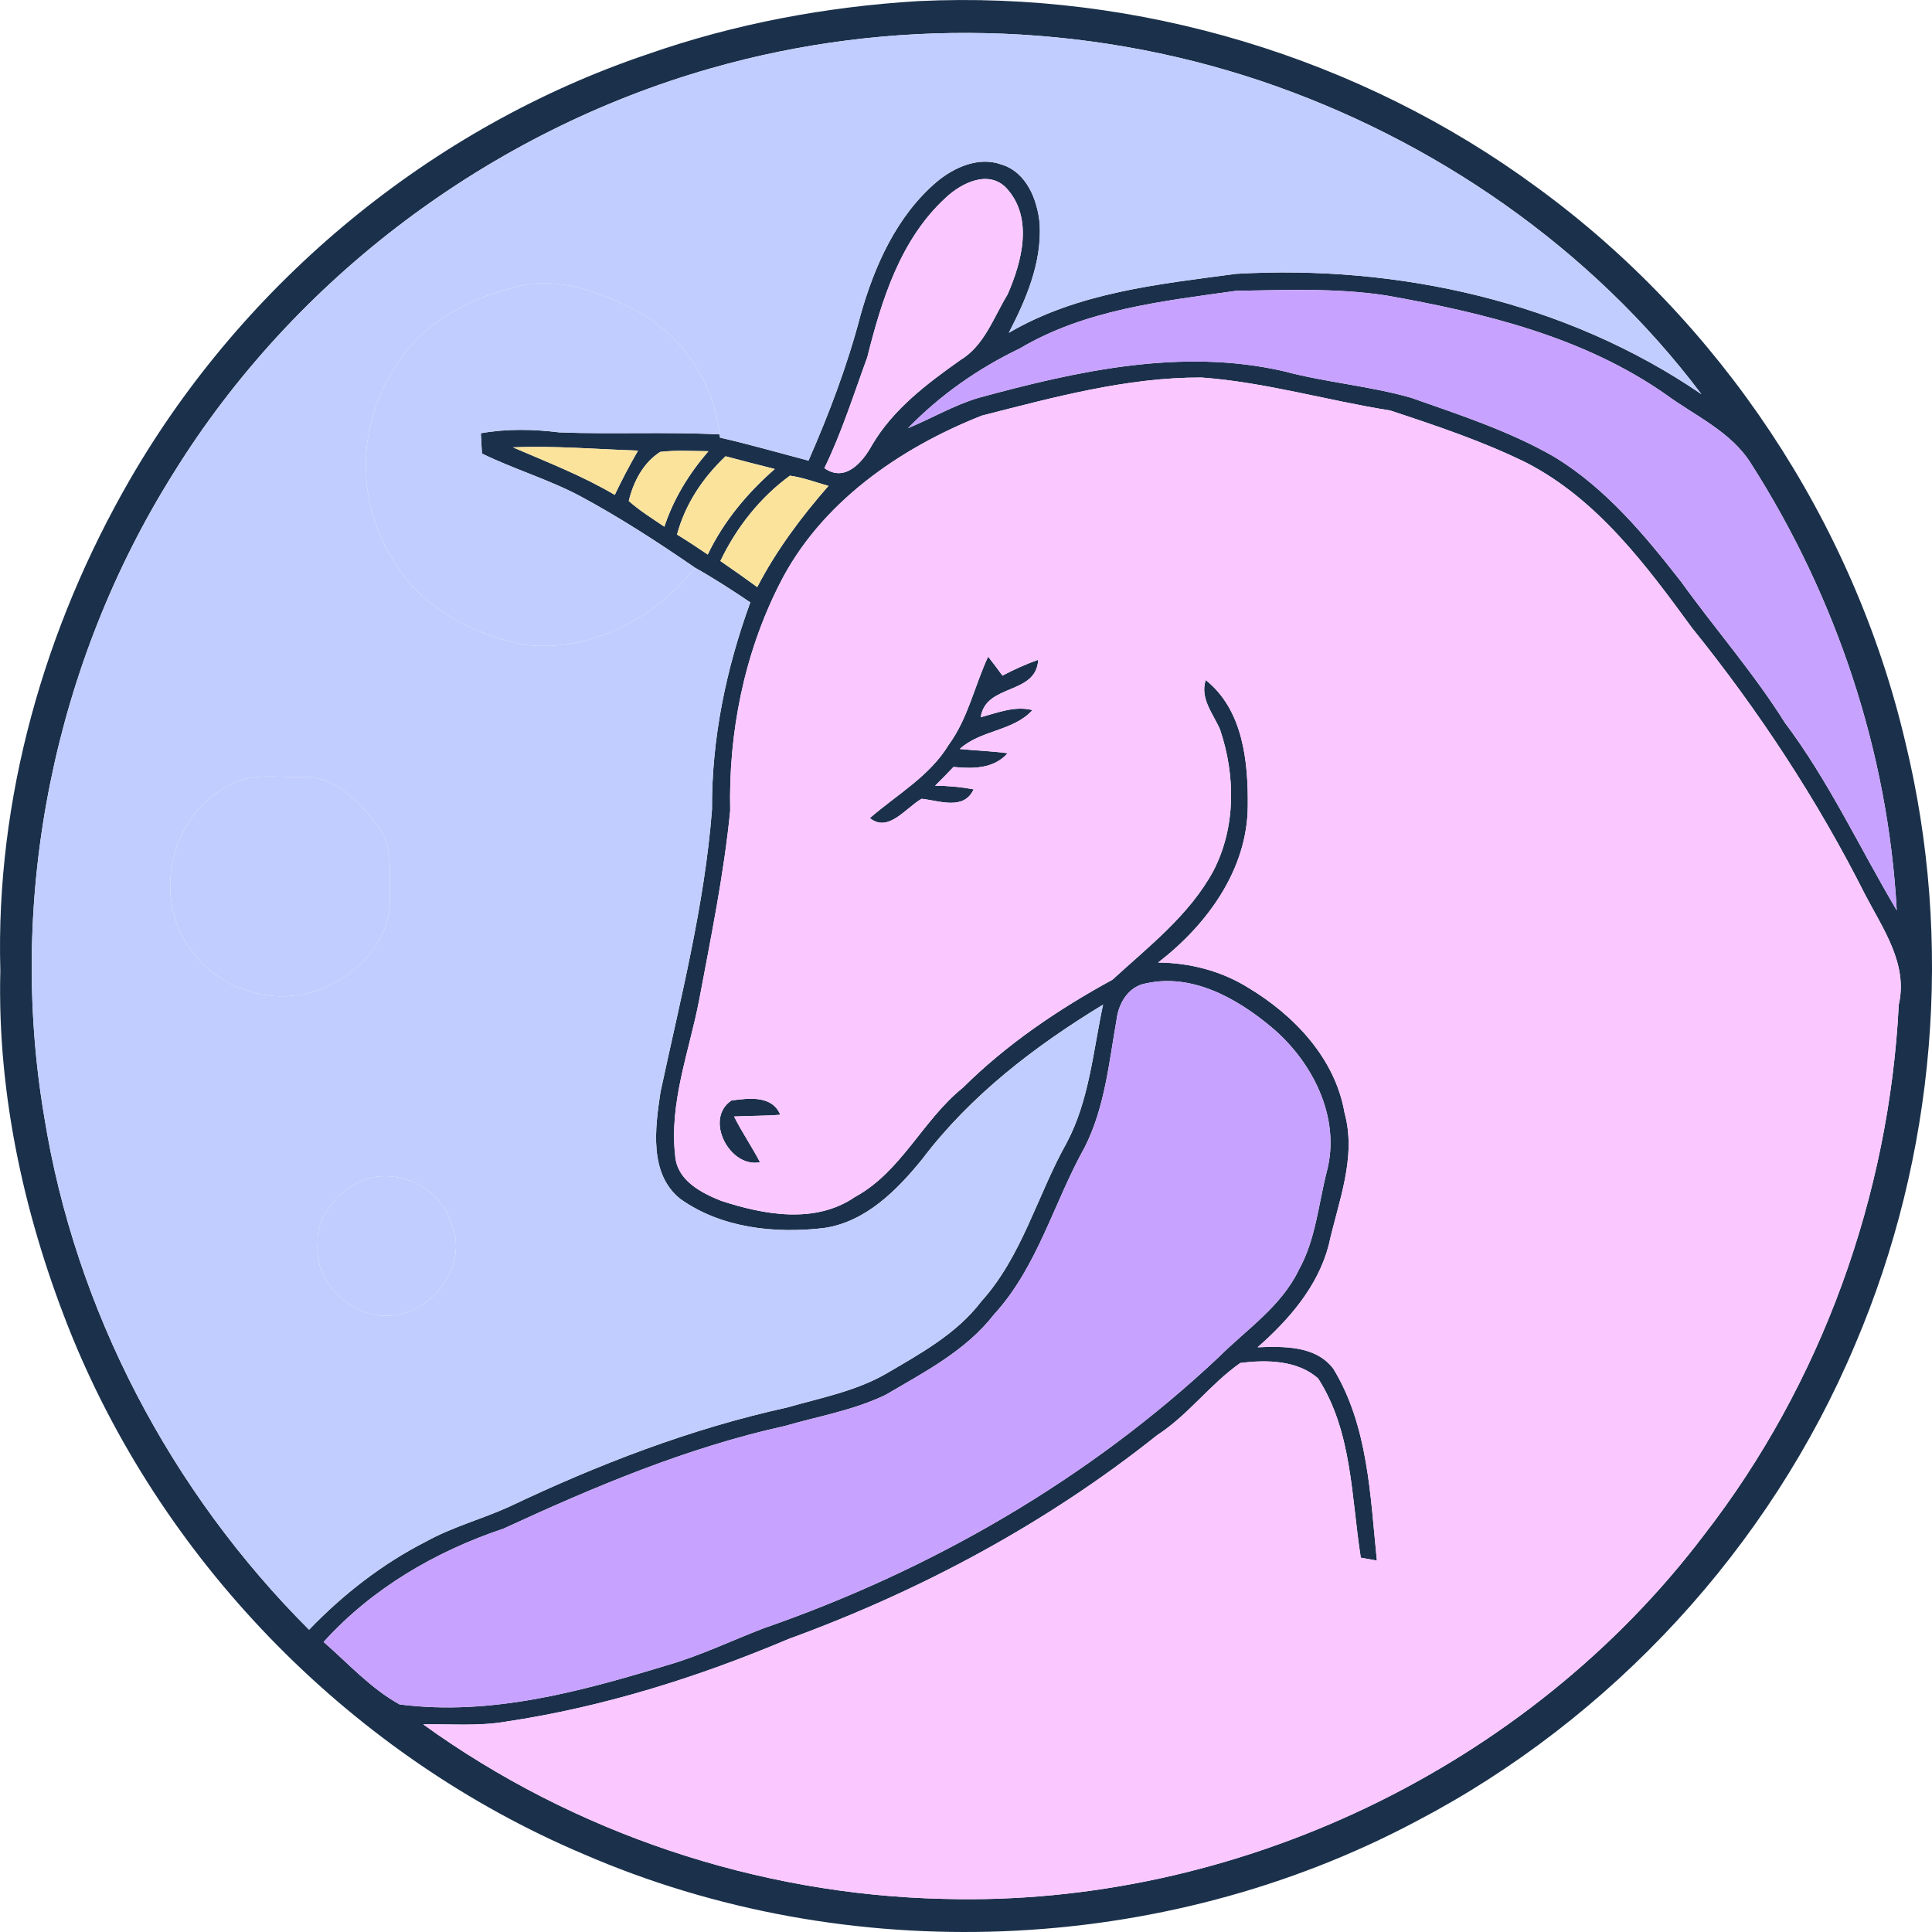 <svg width="40" height="40" viewBox="0 0 40 40" fill="none" xmlns="http://www.w3.org/2000/svg">
<path d="M19.01 0.023C23.559 -0.197 28.168 1.185 31.834 3.888C35.622 6.653 38.374 10.796 39.447 15.361C40.452 19.488 40.077 23.927 38.41 27.833C36.642 32.042 33.369 35.591 29.322 37.708C24.06 40.505 17.542 40.756 12.076 38.385C7.338 36.377 3.46 32.453 1.503 27.697C0.526 25.294 -0.06 22.697 0.007 20.095C-0.094 16.541 0.919 12.994 2.692 9.926C5.055 5.838 8.928 2.632 13.409 1.122C15.211 0.491 17.105 0.138 19.01 0.023ZM14.72 1.414C10.149 2.716 6.096 5.752 3.593 9.794C1.129 13.716 0.141 18.546 0.915 23.115C1.556 27.122 3.531 30.879 6.399 33.742C7.102 33.011 7.912 32.379 8.817 31.918C9.365 31.613 9.975 31.453 10.545 31.194C12.383 30.32 14.297 29.58 16.29 29.142C16.985 28.943 17.713 28.805 18.346 28.441C19.056 28.024 19.803 27.618 20.312 26.95C21.164 26.008 21.474 24.748 22.084 23.662C22.554 22.778 22.63 21.764 22.838 20.8C21.432 21.654 20.096 22.675 19.096 23.996C18.572 24.642 17.921 25.301 17.058 25.425C16.043 25.545 14.932 25.428 14.082 24.82C13.43 24.297 13.566 23.343 13.674 22.613C14.089 20.675 14.588 18.742 14.741 16.761C14.732 15.296 15.033 13.845 15.534 12.472C15.161 12.22 14.783 11.975 14.39 11.754C13.618 11.223 12.831 10.712 12.005 10.268C11.352 9.923 10.639 9.713 9.978 9.39C9.972 9.284 9.961 9.075 9.955 8.97C10.493 8.874 11.04 8.885 11.58 8.952C12.685 8.994 13.791 8.937 14.896 8.994L14.907 9.06C15.522 9.202 16.129 9.375 16.739 9.537C17.166 8.563 17.545 7.564 17.814 6.534C18.103 5.507 18.563 4.472 19.393 3.765C19.754 3.463 20.263 3.235 20.733 3.406C21.257 3.563 21.482 4.143 21.526 4.64C21.569 5.439 21.247 6.196 20.886 6.891C22.314 6.053 23.987 5.884 25.596 5.669C28.952 5.478 32.429 6.247 35.226 8.161C32.946 5.134 29.685 2.88 26.099 1.674C22.445 0.449 18.425 0.354 14.72 1.414ZM19.579 4.095C18.644 4.952 18.255 6.203 17.956 7.397C17.674 8.166 17.428 8.953 17.068 9.692C17.493 9.995 17.857 9.575 18.054 9.216C18.491 8.472 19.19 7.945 19.883 7.455C20.38 7.156 20.571 6.572 20.86 6.098C21.158 5.419 21.401 4.507 20.837 3.895C20.467 3.505 19.902 3.79 19.579 4.095ZM21.113 7.215C20.253 7.627 19.464 8.179 18.799 8.865C19.286 8.664 19.744 8.392 20.252 8.239C22.299 7.68 24.47 7.199 26.584 7.687C27.45 7.918 28.352 7.989 29.215 8.235C30.229 8.593 31.263 8.927 32.197 9.469C33.251 10.116 34.055 11.082 34.807 12.046C35.511 13.025 36.31 13.936 36.952 14.96C37.863 16.171 38.5 17.551 39.27 18.848C39.092 15.572 38.018 12.361 36.254 9.599C35.842 8.937 35.1 8.614 34.491 8.168C32.788 6.975 30.729 6.478 28.712 6.119C27.681 5.959 26.633 6.005 25.595 6.021C24.065 6.235 22.468 6.41 21.113 7.215ZM20.328 8.605C18.618 9.28 16.975 10.42 16.134 12.102C15.406 13.541 15.081 15.173 15.118 16.781C14.988 18.103 14.718 19.407 14.474 20.712C14.267 21.775 13.852 22.833 13.979 23.931C14.018 24.438 14.513 24.696 14.931 24.862C15.817 25.152 16.877 25.347 17.701 24.782C18.663 24.259 19.101 23.191 19.934 22.521C20.843 21.618 21.91 20.897 23.032 20.284C23.786 19.592 24.627 18.946 25.123 18.028C25.59 17.125 25.58 16.05 25.259 15.102C25.116 14.772 24.84 14.465 24.963 14.08C25.736 14.694 25.843 15.765 25.834 16.683C25.829 18.005 24.987 19.151 23.978 19.928C24.631 19.933 25.288 20.102 25.845 20.45C26.795 21.021 27.643 21.911 27.837 23.038C28.093 23.966 27.706 24.884 27.509 25.781C27.283 26.639 26.689 27.32 26.038 27.894C26.581 27.873 27.246 27.859 27.607 28.341C28.329 29.529 28.369 30.966 28.507 32.31C28.423 32.295 28.258 32.265 28.174 32.25C27.976 31 27.999 29.641 27.291 28.54C26.867 28.16 26.215 28.148 25.678 28.22C25.052 28.658 24.602 29.297 23.959 29.712C21.674 31.535 19.067 32.934 16.325 33.934C14.449 34.727 12.49 35.343 10.471 35.645C9.906 35.742 9.332 35.691 8.762 35.701C11.877 37.951 15.688 39.227 19.529 39.314C25.577 39.487 31.628 36.603 35.281 31.778C37.712 28.646 39.113 24.755 39.312 20.801C39.507 19.957 38.983 19.229 38.615 18.521C37.626 16.558 36.41 14.71 35.032 13.001C34.082 11.7 33.076 10.345 31.614 9.586C30.704 9.137 29.738 8.814 28.78 8.498C27.473 8.291 26.197 7.913 24.874 7.816C23.327 7.812 21.818 8.225 20.328 8.605ZM10.62 9.262C11.333 9.569 12.059 9.851 12.728 10.246C12.876 9.933 13.038 9.628 13.21 9.329C12.347 9.301 11.485 9.226 10.62 9.262ZM13.67 9.356C13.318 9.577 13.112 9.978 13.018 10.372C13.245 10.575 13.503 10.733 13.755 10.905C13.946 10.325 14.268 9.803 14.667 9.342C14.335 9.34 14.001 9.317 13.67 9.356ZM15.022 9.447C14.55 9.892 14.187 10.437 14.017 11.067C14.232 11.199 14.443 11.338 14.653 11.481C14.981 10.794 15.471 10.209 16.041 9.71C15.701 9.625 15.361 9.537 15.022 9.447ZM14.915 11.615C15.172 11.791 15.427 11.972 15.678 12.155C16.074 11.392 16.588 10.705 17.152 10.06C16.888 9.985 16.628 9.887 16.355 9.848C15.735 10.301 15.246 10.921 14.915 11.615ZM23.119 21.1C22.961 21.996 22.875 22.927 22.458 23.752C21.816 24.898 21.484 26.227 20.578 27.217C19.997 27.964 19.143 28.405 18.343 28.875C17.685 29.196 16.952 29.32 16.254 29.522C14.225 29.97 12.303 30.781 10.424 31.649C9.018 32.119 7.699 32.889 6.7 33.995C7.211 34.44 7.676 34.959 8.273 35.288C10.16 35.532 12.034 35.018 13.826 34.473C14.507 34.276 15.146 33.967 15.807 33.713C19.281 32.508 22.544 30.626 25.227 28.103C25.806 27.525 26.527 27.05 26.89 26.292C27.241 25.664 27.295 24.936 27.471 24.251C27.766 23.131 27.166 21.965 26.312 21.256C25.605 20.667 24.682 20.149 23.731 20.359C23.371 20.417 23.161 20.762 23.119 21.1Z" fill="#1B314B"/>
<path d="M19.642 15.42C20.042 14.874 20.177 14.199 20.458 13.595C20.56 13.723 20.658 13.855 20.755 13.988C20.993 13.862 21.239 13.751 21.495 13.66C21.455 14.397 20.409 14.144 20.305 14.849C20.655 14.757 21.008 14.608 21.377 14.702C20.972 15.144 20.307 15.109 19.87 15.507C20.201 15.54 20.534 15.55 20.863 15.595C20.57 15.921 20.142 15.918 19.741 15.879C19.616 16.011 19.488 16.141 19.36 16.268C19.627 16.268 19.895 16.293 20.158 16.342C19.957 16.784 19.448 16.577 19.082 16.538C18.759 16.718 18.391 17.251 18.01 16.937C18.57 16.45 19.247 16.072 19.642 15.42Z" fill="#1B314B"/>
<path d="M15.145 22.784C15.5 22.738 15.985 22.67 16.155 23.08C15.837 23.105 15.518 23.1 15.198 23.116C15.36 23.441 15.568 23.741 15.735 24.063C15.104 24.188 14.572 23.162 15.145 22.784Z" fill="#1B314B"/>
<path d="M19.579 4.095C19.902 3.79 20.467 3.505 20.837 3.895C21.401 4.507 21.158 5.419 20.86 6.098C20.571 6.572 20.38 7.156 19.883 7.455C19.19 7.945 18.491 8.472 18.054 9.216C17.857 9.575 17.493 9.995 17.068 9.692C17.428 8.953 17.674 8.166 17.956 7.397C18.255 6.203 18.644 4.952 19.579 4.095Z" fill="#FBC7FF"/>
<path d="M20.328 8.605C21.818 8.225 23.327 7.812 24.874 7.816C26.197 7.913 27.473 8.291 28.78 8.498C29.738 8.814 30.704 9.137 31.614 9.586C33.076 10.345 34.082 11.7 35.032 13.001C36.41 14.71 37.626 16.558 38.615 18.521C38.983 19.229 39.507 19.957 39.312 20.801C39.113 24.755 37.712 28.646 35.281 31.778C31.628 36.603 25.577 39.487 19.529 39.314C15.688 39.227 11.877 37.951 8.762 35.701C9.332 35.691 9.906 35.742 10.471 35.645C12.49 35.343 14.449 34.727 16.325 33.934C19.067 32.934 21.674 31.535 23.959 29.712C24.602 29.297 25.052 28.658 25.678 28.22C26.215 28.148 26.867 28.16 27.291 28.54C27.999 29.641 27.976 31 28.174 32.25C28.258 32.265 28.423 32.295 28.507 32.31C28.369 30.966 28.329 29.529 27.607 28.341C27.246 27.859 26.581 27.873 26.038 27.894C26.689 27.32 27.283 26.639 27.509 25.781C27.706 24.884 28.093 23.966 27.837 23.038C27.643 21.911 26.795 21.021 25.845 20.45C25.288 20.102 24.631 19.933 23.978 19.928C24.987 19.151 25.829 18.005 25.834 16.683C25.843 15.765 25.736 14.694 24.963 14.08C24.84 14.465 25.116 14.772 25.259 15.102C25.58 16.05 25.59 17.125 25.123 18.028C24.627 18.946 23.786 19.592 23.032 20.284C21.91 20.897 20.843 21.618 19.934 22.521C19.101 23.191 18.663 24.259 17.701 24.782C16.877 25.347 15.817 25.152 14.931 24.862C14.513 24.696 14.018 24.438 13.979 23.931C13.852 22.833 14.267 21.775 14.474 20.712C14.718 19.407 14.988 18.103 15.118 16.781C15.081 15.173 15.406 13.541 16.134 12.102C16.975 10.42 18.618 9.28 20.328 8.605ZM19.642 15.42C19.247 16.072 18.57 16.45 18.01 16.937C18.391 17.251 18.759 16.718 19.082 16.538C19.448 16.577 19.957 16.784 20.158 16.342C19.895 16.293 19.627 16.268 19.36 16.268C19.488 16.141 19.616 16.011 19.741 15.879C20.142 15.918 20.57 15.921 20.863 15.595C20.534 15.55 20.201 15.54 19.87 15.507C20.307 15.109 20.972 15.144 21.377 14.702C21.008 14.608 20.655 14.757 20.305 14.849C20.409 14.144 21.455 14.397 21.495 13.66C21.239 13.751 20.993 13.862 20.755 13.988C20.658 13.855 20.56 13.723 20.458 13.595C20.177 14.199 20.042 14.874 19.642 15.42ZM15.145 22.784C14.572 23.162 15.104 24.188 15.735 24.063C15.568 23.741 15.36 23.441 15.198 23.116C15.518 23.1 15.837 23.105 16.155 23.08C15.985 22.67 15.5 22.738 15.145 22.784Z" fill="#FBC7FF"/>
<path d="M8.185 7.599C8.699 6.726 9.641 6.209 10.598 5.963C11.457 5.696 12.357 6.015 13.123 6.407C14.099 6.901 14.783 7.907 14.896 8.994C13.791 8.937 12.685 8.994 11.58 8.952C11.04 8.885 10.493 8.874 9.955 8.97C9.961 9.075 9.972 9.284 9.978 9.39C10.639 9.713 11.352 9.923 12.005 10.268C12.831 10.712 13.618 11.223 14.39 11.754C13.56 12.804 12.214 13.512 10.857 13.351C9.769 13.129 8.672 12.559 8.119 11.557C7.365 10.374 7.4 8.76 8.185 7.599Z" fill="#C2CDFF"/>
<path d="M4.715 16.278C5.165 15.992 5.731 16.098 6.236 16.087C6.913 16.048 7.425 16.583 7.805 17.074C8.135 17.48 8.062 18.024 8.071 18.511C8.143 19.368 7.487 20.11 6.738 20.437C5.773 20.879 4.537 20.527 3.943 19.644C3.146 18.589 3.531 16.881 4.715 16.278Z" fill="#C2CDFF"/>
<path d="M7.326 24.527C8.054 24.087 9.121 24.521 9.345 25.34C9.708 26.172 8.979 27.165 8.11 27.236C7.303 27.313 6.491 26.561 6.576 25.738C6.548 25.226 6.91 24.781 7.326 24.527Z" fill="#C2CDFF"/>
<path d="M21.113 7.215C22.468 6.41 24.065 6.235 25.595 6.021C26.633 6.005 27.681 5.959 28.712 6.119C30.729 6.478 32.788 6.975 34.491 8.168C35.1 8.614 35.842 8.937 36.254 9.599C38.018 12.361 39.092 15.572 39.27 18.848C38.5 17.551 37.863 16.171 36.952 14.96C36.31 13.936 35.511 13.025 34.807 12.046C34.055 11.082 33.251 10.116 32.197 9.469C31.263 8.927 30.229 8.593 29.215 8.235C28.352 7.989 27.45 7.918 26.584 7.687C24.47 7.199 22.299 7.68 20.252 8.239C19.744 8.392 19.286 8.664 18.799 8.865C19.464 8.179 20.253 7.627 21.113 7.215Z" fill="#C8A2FF"/>
<path d="M23.119 21.1C23.161 20.762 23.371 20.417 23.731 20.359C24.682 20.149 25.605 20.667 26.312 21.256C27.166 21.965 27.766 23.131 27.471 24.251C27.295 24.936 27.241 25.664 26.89 26.292C26.527 27.05 25.806 27.525 25.227 28.103C22.544 30.626 19.281 32.508 15.807 33.713C15.146 33.967 14.507 34.276 13.826 34.473C12.034 35.018 10.16 35.532 8.273 35.288C7.676 34.959 7.211 34.44 6.7 33.995C7.699 32.889 9.018 32.119 10.424 31.649C12.303 30.781 14.225 29.97 16.254 29.522C16.952 29.32 17.685 29.196 18.343 28.875C19.143 28.405 19.997 27.964 20.578 27.217C21.484 26.227 21.816 24.898 22.458 23.752C22.875 22.927 22.961 21.996 23.119 21.1Z" fill="#C8A2FF"/>
<path d="M14.915 11.615C15.172 11.791 15.427 11.972 15.678 12.155C16.074 11.392 16.588 10.705 17.152 10.06C16.888 9.985 16.628 9.887 16.355 9.848C15.735 10.301 15.246 10.921 14.915 11.615Z" fill="#FBE39C"/>
<path d="M15.022 9.447C14.55 9.892 14.187 10.437 14.017 11.067C14.232 11.199 14.443 11.338 14.653 11.481C14.981 10.794 15.471 10.209 16.041 9.71C15.701 9.625 15.361 9.537 15.022 9.447Z" fill="#FBE39C"/>
<path d="M13.67 9.356C13.318 9.577 13.112 9.978 13.018 10.372C13.245 10.575 13.503 10.733 13.755 10.905C13.946 10.325 14.268 9.803 14.667 9.342C14.335 9.34 14.001 9.317 13.67 9.356Z" fill="#FBE39C"/>
<path d="M10.62 9.262C11.333 9.569 12.059 9.851 12.728 10.246C12.876 9.933 13.038 9.628 13.21 9.329C12.347 9.301 11.485 9.226 10.62 9.262Z" fill="#FBE39C"/>
<path fill-rule="evenodd" clip-rule="evenodd" d="M14.72 1.414C10.149 2.716 6.096 5.752 3.593 9.794C1.129 13.716 0.141 18.546 0.915 23.115C1.556 27.122 3.531 30.879 6.399 33.742C7.102 33.011 7.912 32.379 8.817 31.918C9.365 31.613 9.975 31.453 10.545 31.194C12.383 30.32 14.297 29.58 16.29 29.142C16.985 28.943 17.713 28.805 18.346 28.441C19.056 28.024 19.803 27.618 20.312 26.95C21.164 26.008 21.474 24.748 22.084 23.662C22.554 22.778 22.63 21.764 22.838 20.8C21.432 21.654 20.096 22.675 19.096 23.996C18.572 24.642 17.921 25.301 17.058 25.425C16.043 25.545 14.932 25.428 14.082 24.82C13.43 24.297 13.566 23.343 13.674 22.613C14.089 20.675 14.588 18.742 14.741 16.761C14.732 15.296 15.033 13.845 15.534 12.472C15.161 12.22 14.783 11.975 14.39 11.754C13.56 12.804 12.214 13.512 10.857 13.351C9.769 13.129 8.672 12.559 8.119 11.557C7.365 10.374 7.4 8.76 8.185 7.599C8.699 6.726 9.641 6.209 10.598 5.963C11.457 5.696 12.357 6.015 13.123 6.407C14.099 6.901 14.783 7.907 14.896 8.994L14.907 9.06C15.522 9.202 16.129 9.375 16.739 9.537C17.166 8.563 17.545 7.564 17.814 6.534C18.103 5.507 18.563 4.472 19.393 3.765C19.754 3.463 20.263 3.235 20.733 3.406C21.257 3.563 21.482 4.143 21.526 4.64C21.569 5.439 21.247 6.196 20.886 6.891C22.314 6.053 23.987 5.884 25.596 5.669C28.952 5.478 32.429 6.247 35.226 8.161C32.946 5.134 29.685 2.88 26.099 1.674C22.445 0.449 18.425 0.354 14.72 1.414ZM6.236 16.087C5.731 16.098 5.165 15.992 4.715 16.278C3.531 16.881 3.146 18.589 3.943 19.644C4.537 20.527 5.773 20.879 6.738 20.437C7.487 20.11 8.143 19.368 8.071 18.511C8.062 18.024 8.135 17.48 7.805 17.074C7.425 16.583 6.913 16.048 6.236 16.087ZM9.345 25.34C9.121 24.521 8.054 24.087 7.326 24.527C6.91 24.781 6.548 25.226 6.576 25.738C6.491 26.561 7.303 27.313 8.11 27.236C8.979 27.165 9.708 26.172 9.345 25.34Z" fill="#C2CDFF"/>
</svg>
